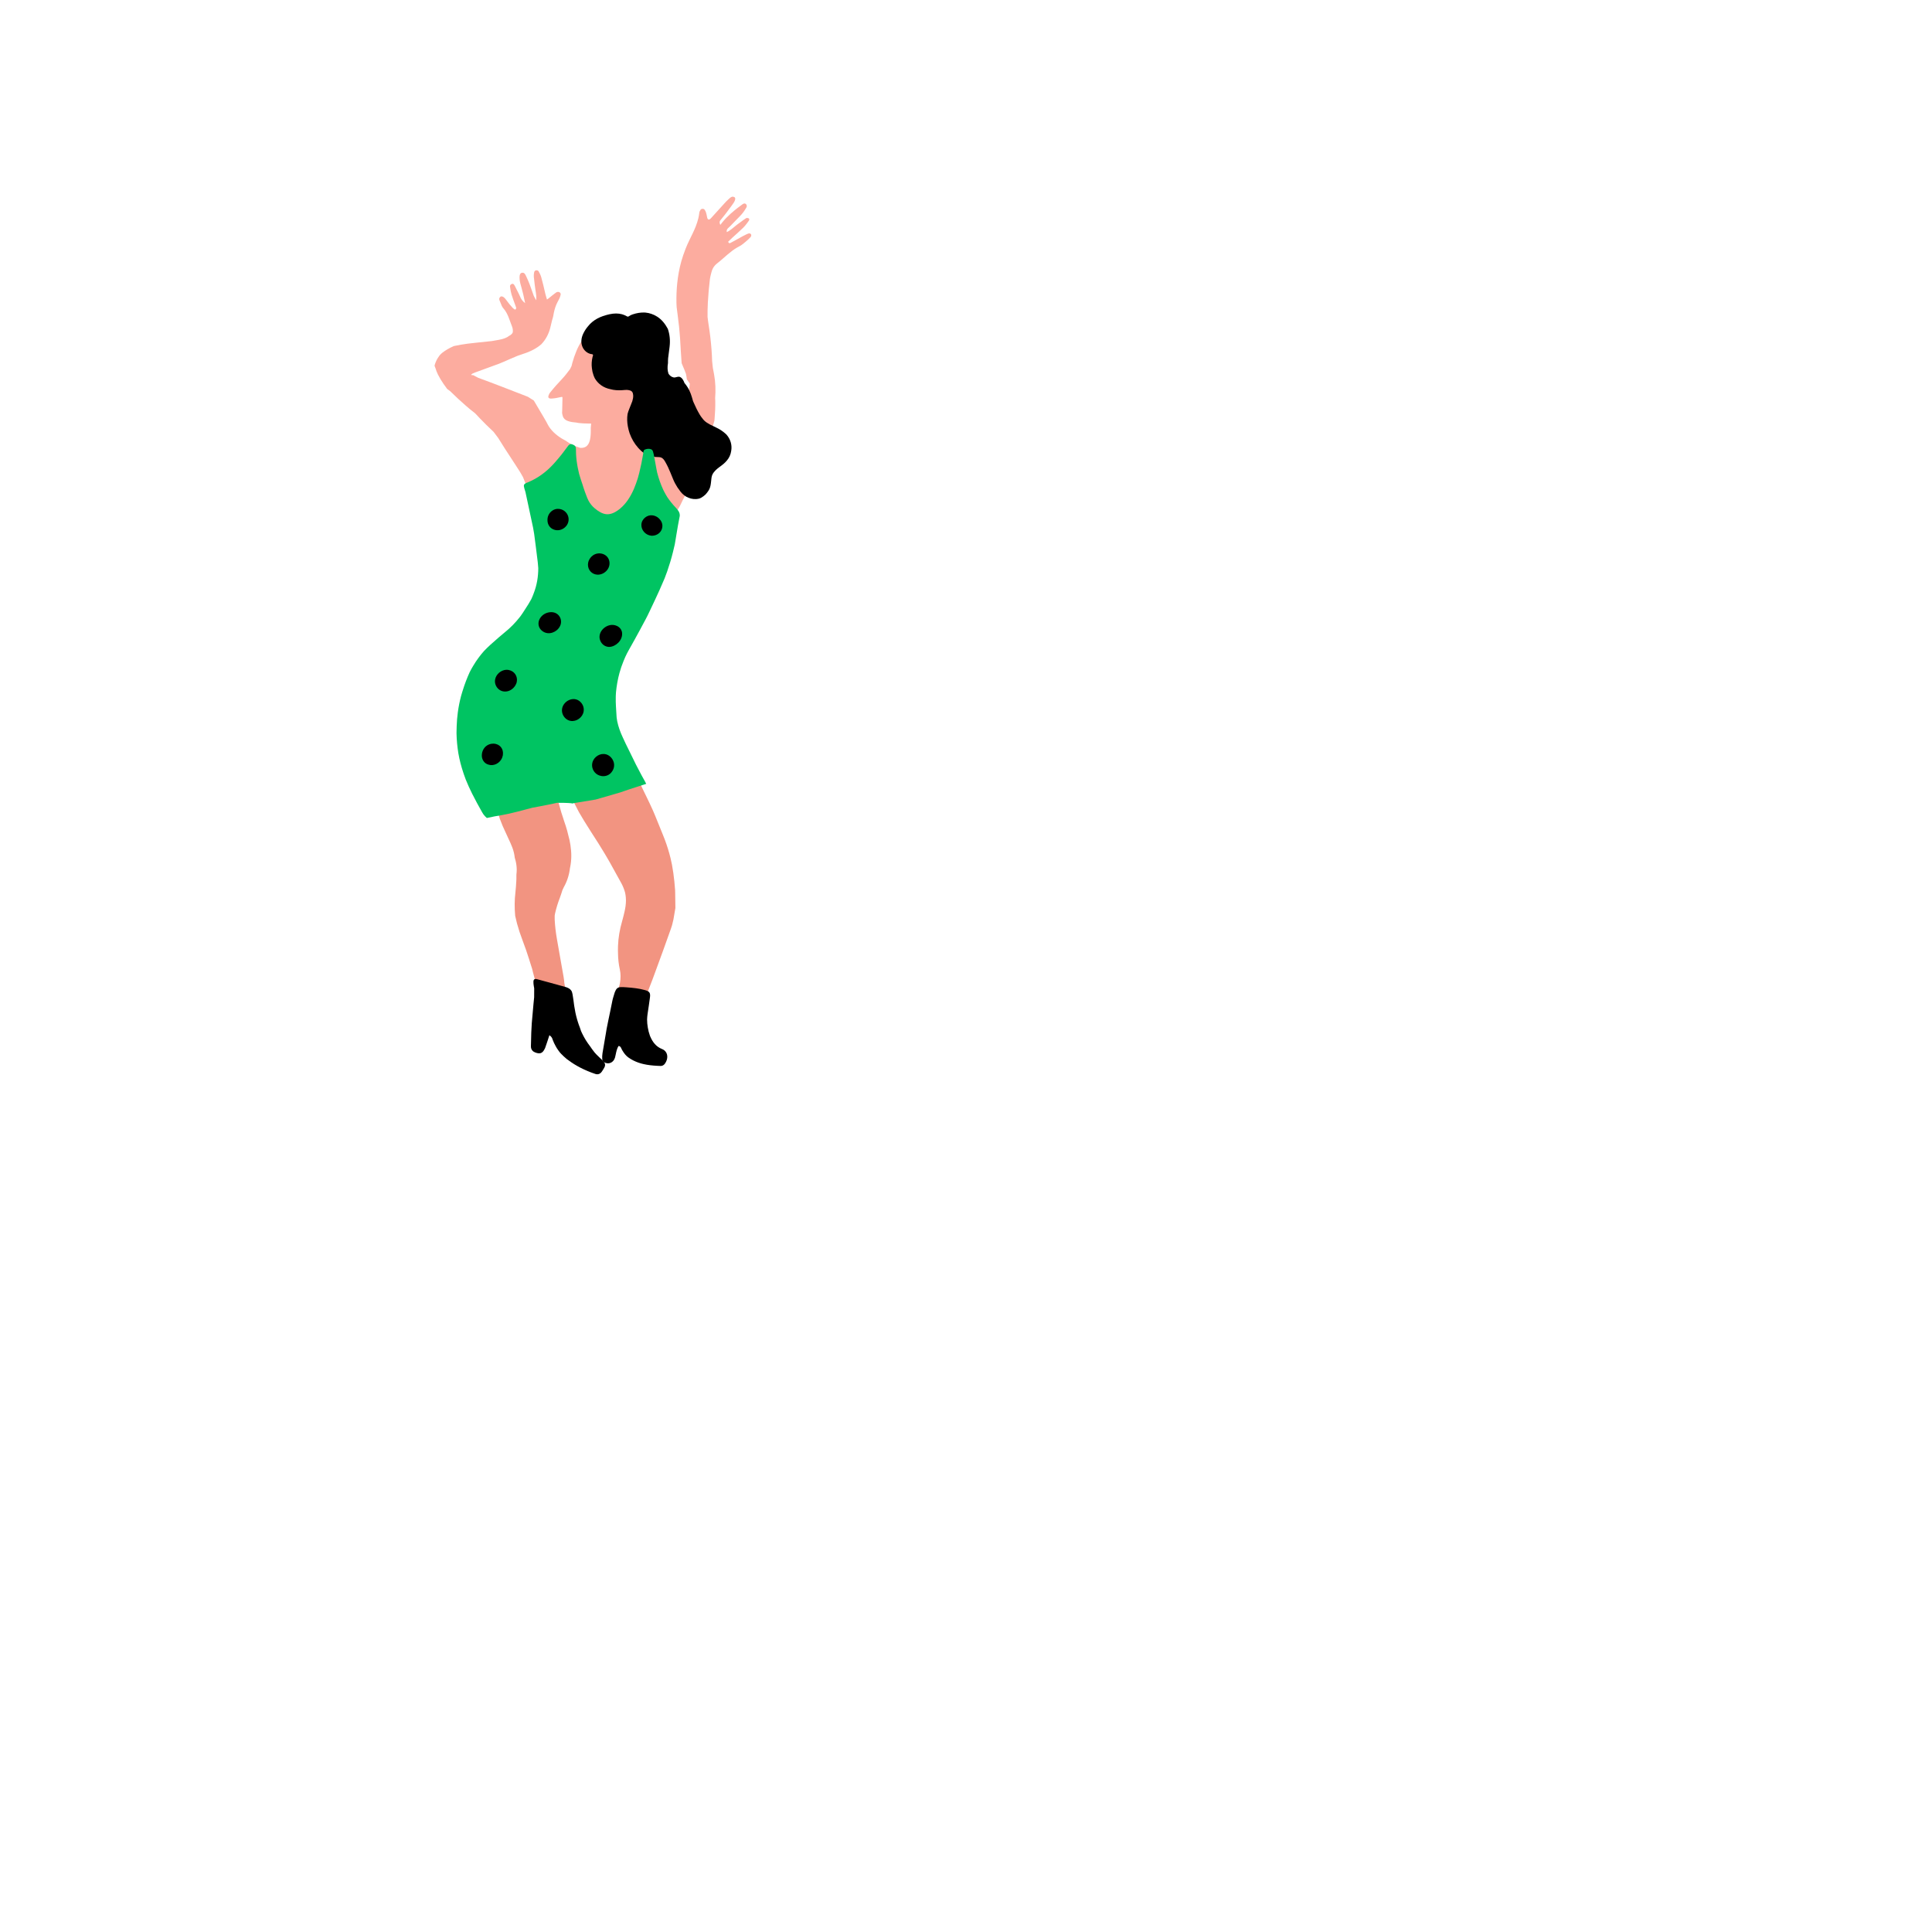 <?xml version="1.0" ?>
<svg xmlns="http://www.w3.org/2000/svg" version="1.1" width="384" height="384">
  <defs/>
  <g>
    <path d="M 149.302 46.628 C 149.198 46.387 148.932 46.332 148.679 46.437 C 148.546 46.493 148.413 46.552 148.282 46.614 C 148.07 46.713 147.861 46.82 147.655 46.932 C 146.876 47.355 146.107 47.801 145.322 48.213 C 145.146 48.306 144.876 48.501 144.727 48.038 C 145.013 47.766 145.327 47.458 145.65 47.161 C 146.327 46.538 147.027 45.939 147.681 45.293 C 147.708 45.267 147.735 45.24 147.762 45.214 C 147.989 44.987 148.194 44.738 148.39 44.481 C 148.467 44.379 148.543 44.277 148.618 44.174 C 148.69 44.075 148.762 43.975 148.834 43.876 C 148.935 43.737 148.996 43.489 148.79 43.391 C 148.7 43.349 148.569 43.319 148.456 43.324 C 148.392 43.327 148.333 43.34 148.29 43.368 C 148.107 43.49 147.925 43.614 147.744 43.74 C 147.299 44.049 146.862 44.371 146.431 44.701 C 145.794 45.189 145.227 45.784 144.451 46.129 C 144.335 45.501 144.817 45.291 145.095 44.99 C 145.737 44.3 146.42 43.648 147.066 42.962 C 147.165 42.858 147.262 42.752 147.358 42.646 C 147.542 42.443 147.71 42.224 147.868 41.998 C 147.946 41.886 148.021 41.772 148.095 41.657 C 148.181 41.522 148.265 41.386 148.347 41.25 C 148.475 41.04 148.461 40.751 148.266 40.564 C 148.116 40.421 147.938 40.421 147.773 40.489 C 147.711 40.514 147.651 40.549 147.595 40.589 C 147.24 40.845 146.889 41.106 146.545 41.374 C 146.373 41.507 146.203 41.642 146.035 41.78 C 145.76 42.004 145.489 42.235 145.225 42.472 C 144.652 42.989 144.108 43.539 143.61 44.138 C 143.457 44.321 143.309 44.508 143.166 44.7 C 143.047 44.417 142.935 44.121 143.154 43.828 C 143.459 43.419 143.805 43.039 144.113 42.632 C 144.216 42.496 144.319 42.359 144.422 42.223 C 144.733 41.813 145.043 41.403 145.344 40.987 C 145.376 40.942 145.408 40.897 145.44 40.853 C 145.565 40.676 145.689 40.498 145.81 40.319 C 145.862 40.241 145.908 40.166 145.948 40.094 C 146.21 39.616 146.186 39.283 145.935 39.165 C 145.849 39.125 145.769 39.103 145.693 39.096 C 145.331 39.062 145.068 39.363 144.799 39.597 C 144.795 39.601 144.791 39.605 144.786 39.608 C 144.504 39.856 144.246 40.136 143.992 40.414 C 143.782 40.644 143.573 40.875 143.365 41.106 C 142.704 41.836 142.046 42.567 141.381 43.293 C 141.35 43.327 141.319 43.361 141.289 43.394 C 140.941 43.776 140.647 43.702 140.544 43.195 C 140.477 42.866 140.428 42.533 140.322 42.222 C 140.254 42.023 140.163 41.833 140.03 41.659 C 139.857 41.434 139.371 41.457 139.231 41.712 C 139.14 41.876 139.02 42.05 139.002 42.223 C 138.959 42.62 138.89 43.008 138.798 43.39 C 138.666 43.941 138.488 44.478 138.282 45.006 C 138.276 45.021 138.271 45.035 138.265 45.049 C 137.903 45.956 137.46 46.838 137.025 47.723 C 136.741 48.3 136.486 48.881 136.256 49.466 C 136.084 49.897 135.926 50.331 135.782 50.766 C 135.648 51.161 135.525 51.557 135.412 51.955 C 135.4 51.998 135.388 52.041 135.376 52.084 C 135 53.472 134.751 54.875 134.605 56.289 C 134.473 57.578 134.427 58.877 134.448 60.18 C 134.455 60.351 134.463 60.522 134.472 60.693 C 134.479 60.815 134.485 60.937 134.49 61.059 C 134.57 61.614 134.642 62.17 134.704 62.725 C 134.807 63.469 134.896 64.214 134.972 64.958 C 135.118 66.381 135.218 67.803 135.284 69.225 C 135.288 69.309 135.292 69.392 135.295 69.475 C 135.371 70.38 135.433 71.284 135.482 72.189 C 135.675 72.643 135.865 73.096 136.054 73.55 C 136.162 73.811 136.258 74.066 136.342 74.317 C 136.423 74.687 136.48 75.046 136.514 75.395 C 136.72 75.682 136.915 75.961 137.098 76.233 C 137.075 76.56 137.037 76.877 136.985 77.185 C 136.899 77.687 136.814 78.19 136.719 78.68 C 136.67 78.916 136.618 79.148 136.562 79.375 C 136.4 80.034 136.242 80.698 136.099 81.379 C 136.071 81.434 136.043 81.49 136.015 81.545 C 135.715 82.136 135.426 82.74 135.155 83.365 C 135.105 83.521 135.057 83.678 135.01 83.836 C 134.751 84.704 134.428 85.471 134.046 86.152 C 133.911 86.343 133.771 86.527 133.627 86.705 C 133.447 86.928 133.259 87.142 133.065 87.346 C 132.671 87.711 132.253 88.041 131.813 88.34 C 131.655 88.45 131.495 88.557 131.332 88.66 C 130.991 88.875 130.643 89.05 130.291 89.204 C 130.154 89.253 130.017 89.3 129.879 89.344 C 129.691 89.389 129.502 89.43 129.312 89.467 C 128.619 89.508 127.941 89.305 127.366 88.637 C 127.29 88.549 127.22 88.457 127.154 88.363 C 126.441 87.412 126.314 86.148 126.317 84.92 C 126.326 84.56 126.347 84.204 126.367 83.86 C 126.376 83.712 126.321 83.607 126.243 83.539 C 126.25 83.356 126.259 83.174 126.268 82.992 C 126.311 82.7 126.354 82.407 126.393 82.115 C 126.424 81.88 126.462 81.646 126.502 81.412 C 126.53 81.163 126.56 80.914 126.586 80.666 C 126.656 79.703 126.733 78.741 126.813 77.779 C 126.844 77.405 126.876 77.031 126.908 76.656 C 127.009 76.064 127.112 75.472 127.214 74.88 C 127.519 73.117 127.691 71.373 127.517 69.677 C 127.473 69.244 127.417 68.816 127.336 68.401 C 127.322 68.346 127.307 68.291 127.292 68.237 C 127.166 67.774 127.002 67.333 126.776 66.926 C 126.209 65.902 125.414 65.151 124.398 64.676 C 124.396 64.675 124.393 64.674 124.391 64.673 C 123.854 64.448 123.309 64.251 122.701 64.234 C 122.158 64.219 121.612 64.262 121.066 64.351 C 120.856 64.385 120.646 64.426 120.437 64.473 C 119.421 64.702 118.527 65.092 117.757 65.642 C 117.489 65.823 117.234 66.021 116.991 66.234 C 115.979 67.122 115.176 68.287 114.583 69.724 C 114.258 70.511 113.982 71.306 113.76 72.109 C 113.723 72.252 113.688 72.395 113.655 72.539 C 113.634 72.63 113.616 72.726 113.572 72.811 C 113.476 73 113.384 73.19 113.291 73.38 C 112.797 74.038 112.303 74.695 111.713 75.322 C 110.901 76.184 110.103 77.054 109.39 77.961 C 109.335 78.032 109.281 78.103 109.228 78.174 C 109.142 78.332 109.069 78.491 109.017 78.651 C 108.887 79.047 109.096 79.248 109.621 79.219 C 110.245 79.185 110.878 79.058 111.509 78.914 C 111.729 78.864 111.8 78.896 111.795 79.055 C 111.771 79.908 111.76 80.76 111.741 81.613 C 111.738 81.772 111.728 81.933 111.72 82.093 C 111.761 82.316 111.805 82.539 111.877 82.759 C 112.013 83.171 112.33 83.471 112.827 83.663 C 113.114 83.774 113.413 83.844 113.718 83.892 C 113.985 83.937 114.258 83.964 114.534 83.986 C 114.539 83.987 114.545 83.988 114.551 83.989 C 114.576 83.994 114.602 83.999 114.627 84.004 C 114.759 84.031 114.892 84.055 115.025 84.075 C 115.637 84.156 116.263 84.168 116.888 84.179 C 117.055 84.182 117.223 84.191 117.39 84.184 C 117.442 84.182 117.463 84.203 117.495 84.217 C 117.471 84.475 117.447 84.753 117.418 85.041 C 117.438 85.834 117.429 86.709 117.257 87.436 C 117.125 87.991 116.898 88.459 116.515 88.736 C 116.212 88.949 115.82 89.056 115.313 89.013 C 114.295 88.724 113.308 88.229 112.438 87.591 C 112.172 87.458 111.914 87.315 111.665 87.164 C 110.441 86.419 109.448 85.466 108.885 84.406 C 108.789 84.225 108.694 84.043 108.601 83.86 C 108.371 83.474 108.147 83.086 107.927 82.696 C 107.814 82.51 107.703 82.323 107.592 82.136 C 107.093 81.295 106.597 80.452 106.101 79.609 C 105.706 79.36 105.312 79.111 104.918 78.862 C 104.869 78.843 104.821 78.824 104.772 78.805 C 103.11 78.157 101.446 77.51 99.773 76.866 C 98.219 76.267 96.645 75.673 95.045 75.089 C 94.884 75.005 94.724 74.921 94.563 74.837 C 94.509 74.809 94.456 74.781 94.402 74.753 C 94.298 74.699 94.205 74.646 94.123 74.594 C 93.855 74.564 93.686 74.541 93.628 74.526 C 93.667 74.44 93.739 74.364 93.848 74.299 C 93.882 74.278 93.915 74.256 93.948 74.234 C 94.119 74.164 94.281 74.087 94.459 74.022 C 95.556 73.621 96.653 73.219 97.751 72.818 C 98.228 72.644 98.705 72.47 99.182 72.296 C 99.558 72.14 99.934 71.983 100.31 71.827 C 100.617 71.689 100.925 71.551 101.233 71.413 C 101.413 71.332 101.597 71.255 101.784 71.182 C 102.471 70.858 103.203 70.581 103.968 70.341 C 105.477 69.866 106.667 69.223 107.58 68.434 C 107.589 68.425 107.597 68.417 107.605 68.408 C 108.461 67.506 109.026 66.443 109.346 65.247 C 109.486 64.727 109.611 64.203 109.725 63.678 C 109.776 63.508 109.826 63.337 109.875 63.166 C 109.903 63.058 109.93 62.949 109.957 62.841 C 109.984 62.698 110.01 62.554 110.036 62.411 C 110.054 62.311 110.072 62.212 110.092 62.113 C 110.247 61.399 110.458 60.697 110.826 60.016 C 110.901 59.857 110.983 59.699 111.073 59.541 C 111.167 59.377 111.242 59.205 111.304 59.03 C 111.349 58.898 111.387 58.764 111.42 58.632 C 111.429 58.596 111.436 58.559 111.439 58.522 C 111.449 58.35 111.386 58.18 111.183 58.078 C 111.156 58.064 111.128 58.053 111.101 58.043 C 110.896 57.981 110.675 58.031 110.514 58.147 C 110.503 58.154 110.493 58.162 110.483 58.169 C 110.078 58.465 109.691 58.778 109.279 59.111 C 109.161 59.204 109.04 59.299 108.916 59.396 C 108.85 59.442 108.782 59.489 108.713 59.536 C 108.692 59.457 108.671 59.382 108.65 59.31 C 108.642 59.281 108.633 59.253 108.625 59.225 C 108.615 59.191 108.605 59.157 108.595 59.123 C 108.584 59.088 108.573 59.054 108.563 59.021 C 108.499 58.808 108.442 58.613 108.395 58.415 C 108.318 58.095 108.244 57.775 108.171 57.455 C 108.1 57.155 108.03 56.856 107.958 56.557 C 107.837 56.072 107.713 55.588 107.579 55.107 C 107.461 54.683 107.255 54.285 107.042 53.902 C 106.979 53.789 106.759 53.713 106.604 53.718 C 106.318 53.728 106.185 53.957 106.151 54.198 C 106.112 54.484 106.071 54.779 106.103 55.054 C 106.117 55.176 106.132 55.297 106.147 55.419 C 106.224 56.159 106.314 56.898 106.425 57.631 C 106.425 57.633 106.426 57.634 106.426 57.635 C 106.448 57.792 106.475 57.949 106.501 58.111 C 106.568 58.549 106.63 59.031 106.574 59.69 C 106.311 59.206 106.162 58.996 106.077 58.767 C 105.953 58.433 105.836 58.096 105.72 57.76 C 105.71 57.732 105.701 57.704 105.692 57.676 C 105.545 57.259 105.397 56.842 105.238 56.431 C 105.063 55.981 104.872 55.538 104.668 55.102 C 104.637 55.036 104.606 54.97 104.574 54.904 C 104.542 54.836 104.509 54.768 104.475 54.7 C 104.339 54.422 104.161 54.139 103.72 54.218 C 103.416 54.272 103.24 54.612 103.263 55.186 C 103.263 55.204 103.264 55.222 103.265 55.241 C 103.274 55.497 103.301 55.752 103.346 56 C 103.367 56.109 103.391 56.217 103.418 56.323 C 103.496 56.629 103.581 56.933 103.668 57.236 C 103.779 57.655 103.894 58.072 103.995 58.494 C 104.054 58.739 104.106 58.986 104.161 59.258 C 104.224 59.553 104.291 59.875 104.374 60.254 C 104.104 60.055 103.909 59.851 103.757 59.646 C 103.464 59.258 103.35 58.86 103.168 58.496 C 102.911 57.983 102.661 57.466 102.391 56.958 C 102.351 56.883 102.31 56.807 102.269 56.732 C 102.261 56.717 102.253 56.702 102.244 56.687 C 102.215 56.634 102.181 56.576 102.137 56.528 C 102.063 56.448 101.964 56.391 101.818 56.415 C 101.786 56.42 101.751 56.43 101.715 56.443 C 101.603 56.485 101.521 56.545 101.465 56.616 C 101.376 56.723 101.348 56.854 101.368 56.975 C 101.378 57.042 101.389 57.109 101.4 57.176 C 101.464 57.634 101.536 58.092 101.669 58.526 C 101.862 59.156 102.095 59.772 102.321 60.389 C 102.361 60.499 102.402 60.609 102.441 60.719 C 102.463 60.783 102.485 60.846 102.506 60.91 C 102.511 60.924 102.516 60.939 102.522 60.953 C 102.594 61.141 102.696 61.333 102.374 61.557 C 102.345 61.533 102.315 61.511 102.284 61.488 C 102.158 61.405 102.026 61.327 101.933 61.227 C 101.725 61.005 101.528 60.777 101.335 60.548 C 101.245 60.437 101.157 60.325 101.068 60.213 C 100.831 59.914 100.623 59.594 100.371 59.307 C 100.028 58.916 99.643 58.802 99.433 59.007 C 99.105 59.325 99.23 59.6 99.35 59.861 C 99.411 59.993 99.465 60.13 99.519 60.267 C 99.652 60.618 99.777 60.975 100.029 61.257 C 100.484 61.766 100.785 62.337 101.031 62.929 C 101.133 63.175 101.225 63.423 101.315 63.673 C 101.443 64.02 101.566 64.367 101.701 64.71 C 101.714 64.744 101.727 64.778 101.741 64.811 C 101.919 65.256 101.975 65.671 101.917 66.055 C 101.834 66.262 101.683 66.44 101.467 66.591 C 101.393 66.643 101.311 66.691 101.222 66.736 C 100.763 67.116 100.055 67.386 99.129 67.549 C 98.669 67.631 98.208 67.71 97.747 67.789 C 96.766 67.9 95.782 68.004 94.793 68.101 C 94.188 68.16 93.587 68.226 92.993 68.301 C 92.078 68.424 91.185 68.572 90.322 68.757 C 90.281 68.766 90.24 68.775 90.199 68.784 C 89.314 69.17 88.557 69.61 87.922 70.103 C 87.727 70.264 87.551 70.434 87.394 70.612 C 87.251 70.796 87.121 70.984 87.003 71.177 C 86.712 71.656 86.5 72.161 86.365 72.692 C 86.417 72.851 86.48 73.013 86.554 73.178 C 86.666 73.585 86.83 74.006 87.045 74.44 C 87.35 75.06 87.727 75.675 88.146 76.288 C 88.378 76.628 88.623 76.966 88.876 77.304 C 89.092 77.469 89.312 77.634 89.533 77.798 C 89.604 77.869 89.675 77.939 89.746 78.009 C 90.621 78.872 91.543 79.724 92.507 80.564 C 92.783 80.804 93.063 81.044 93.346 81.282 C 93.714 81.582 94.088 81.881 94.468 82.178 C 94.767 82.504 95.071 82.829 95.38 83.151 C 96.248 84.057 97.156 84.95 98.102 85.831 C 98.12 85.856 98.139 85.881 98.157 85.906 C 98.436 86.282 98.72 86.656 99.008 87.03 C 99.429 87.725 99.863 88.417 100.311 89.104 C 101.047 90.234 101.788 91.363 102.52 92.495 C 102.812 92.947 103.102 93.4 103.39 93.854 C 103.58 94.184 103.769 94.514 103.956 94.844 C 104.059 95.101 104.161 95.358 104.262 95.616 C 104.325 95.763 104.388 95.911 104.451 96.058 C 104.692 96.622 104.981 97.149 105.315 97.642 C 105.431 97.853 105.555 98.058 105.686 98.258 C 106.142 98.955 106.686 99.585 107.308 100.158 C 107.473 100.311 107.64 100.461 107.809 100.608 C 108.637 101.336 109.506 102.001 110.413 102.605 C 110.539 102.691 110.666 102.777 110.794 102.861 C 110.906 102.935 111.018 103.009 111.131 103.081 C 111.436 103.278 111.745 103.468 112.059 103.652 C 113.029 104.237 114.039 104.761 115.082 105.227 C 115.179 105.27 115.278 105.313 115.376 105.356 C 116.094 105.665 116.817 105.901 117.545 106.074 C 117.907 106.161 118.271 106.231 118.637 106.287 C 119.046 106.349 119.458 106.393 119.871 106.42 C 120.264 106.445 120.659 106.455 121.054 106.453 C 121.355 106.455 121.655 106.449 121.957 106.436 C 122.874 106.397 123.796 106.294 124.722 106.146 C 124.918 106.112 125.114 106.077 125.31 106.039 C 126.06 105.897 126.788 105.703 127.501 105.473 C 128.185 105.266 128.853 105.023 129.511 104.76 C 129.867 104.617 130.221 104.469 130.573 104.318 C 131.096 104.079 131.616 103.833 132.136 103.587 C 132.573 103.395 133.01 103.202 133.45 103.014 C 133.75 102.886 133.956 102.682 134.124 102.44 C 134.168 102.367 134.207 102.29 134.244 102.212 C 134.392 101.898 134.55 101.591 134.716 101.288 C 134.86 101.03 135.008 100.776 135.161 100.524 C 135.336 100.13 135.522 99.744 135.717 99.365 C 135.779 99.244 135.842 99.124 135.906 99.004 C 136.36 98.091 136.848 97.205 137.346 96.328 C 137.415 96.206 137.484 96.083 137.553 95.959 C 137.599 95.881 137.645 95.803 137.69 95.724 C 137.721 95.67 137.751 95.616 137.782 95.561 C 137.826 95.462 137.869 95.363 137.913 95.263 C 138.402 94.215 138.845 93.132 139.22 91.997 C 139.234 91.954 139.249 91.911 139.263 91.868 C 139.574 90.81 139.907 89.77 140.268 88.751 C 140.29 88.685 140.312 88.619 140.335 88.553 C 140.528 87.985 140.729 87.423 140.94 86.868 C 141.116 86.304 141.301 85.746 141.496 85.197 C 141.677 84.686 141.848 84.165 141.992 83.624 C 141.994 83.6 141.997 83.576 141.999 83.552 C 142.012 83.413 142.025 83.274 142.037 83.134 C 142.132 82.014 142.187 80.873 142.166 79.701 C 142.159 79.51 142.15 79.317 142.139 79.124 C 142.14 79.113 142.141 79.101 142.142 79.09 C 142.263 77.592 142.222 76.034 141.926 74.387 C 141.849 73.959 141.767 73.531 141.681 73.103 C 141.639 72.66 141.593 72.217 141.541 71.775 C 141.518 71.016 141.478 70.258 141.422 69.5 C 141.304 67.894 141.115 66.29 140.863 64.692 C 140.82 64.42 140.779 64.148 140.741 63.876 C 140.702 63.581 140.666 63.286 140.633 62.991 C 140.628 62.55 140.629 62.11 140.636 61.669 C 140.647 61.15 140.666 60.63 140.692 60.111 C 140.77 58.592 140.91 57.074 141.091 55.553 C 141.126 55.256 141.191 54.96 141.262 54.665 C 141.311 54.47 141.364 54.276 141.412 54.082 C 141.447 53.942 141.49 53.808 141.541 53.677 C 141.671 53.341 141.855 53.035 142.09 52.765 C 142.224 52.613 142.375 52.473 142.542 52.344 C 143.279 51.775 143.962 51.135 144.674 50.532 C 145.264 50.032 145.874 49.559 146.551 49.172 C 146.688 49.092 146.829 49.016 146.973 48.944 C 147.265 48.798 147.533 48.595 147.794 48.382 C 147.932 48.27 148.068 48.154 148.204 48.043 C 148.547 47.762 148.878 47.458 149.176 47.129 C 149.287 47.015 149.357 46.754 149.302 46.628" stroke-width="2.0" fill="rgb(252, 172, 159)" opacity="1.0"/>
    <path d="M 130.41 90.826 C 130.43 90.828 130.45 90.829 130.471 90.831 C 130.665 90.839 130.86 90.847 131.054 90.858 C 131.253 90.868 131.429 90.929 131.587 91.032 C 131.836 91.195 132.042 91.458 132.224 91.801 C 132.24 91.827 132.256 91.854 132.272 91.882 C 132.647 92.536 132.959 93.225 133.248 93.927 C 133.426 94.342 133.595 94.762 133.763 95.182 C 134.003 95.779 134.298 96.333 134.636 96.855 C 134.826 97.143 135.028 97.423 135.24 97.695 C 135.724 98.316 136.257 98.707 136.832 98.924 C 137.147 99.063 137.476 99.145 137.817 99.178 C 137.994 99.195 138.17 99.197 138.345 99.194 C 138.466 99.182 138.587 99.167 138.708 99.153 C 138.934 99.126 139.147 99.052 139.349 98.938 C 139.668 98.758 139.96 98.536 140.23 98.281 C 140.446 98.047 140.644 97.788 140.829 97.509 C 141.098 97.103 141.23 96.605 141.293 96.061 C 141.314 95.881 141.336 95.701 141.355 95.52 C 141.369 95.395 141.383 95.27 141.394 95.145 C 141.401 95.072 141.411 95.002 141.423 94.933 C 141.477 94.552 141.613 94.233 141.812 93.961 C 141.845 93.916 141.879 93.871 141.913 93.826 C 142.141 93.548 142.386 93.295 142.662 93.079 C 143.165 92.689 143.7 92.348 144.157 91.882 C 144.618 91.414 145.01 90.883 145.216 90.167 C 145.265 89.994 145.302 89.82 145.328 89.646 C 145.543 88.497 145.213 87.318 144.403 86.391 C 144.344 86.333 144.284 86.275 144.222 86.218 C 143.635 85.682 143.008 85.29 142.357 84.982 C 142.141 84.861 141.922 84.756 141.7 84.66 C 141.288 84.484 140.884 84.264 140.483 83.998 C 140.133 83.766 139.824 83.476 139.561 83.099 C 139.396 82.901 139.239 82.679 139.09 82.43 C 138.636 81.668 138.251 80.884 137.901 80.079 C 137.851 79.967 137.802 79.854 137.752 79.742 C 137.674 79.465 137.594 79.188 137.512 78.914 C 137.222 77.95 136.844 77.179 136.395 76.569 C 136.282 76.41 136.164 76.261 136.042 76.121 C 135.996 75.993 135.946 75.873 135.892 75.761 C 135.677 75.311 135.425 75.035 135.142 74.92 C 135.112 74.908 135.082 74.9 135.052 74.896 C 134.85 74.848 134.644 74.899 134.439 74.953 C 134.275 74.996 134.11 75.044 133.947 75.028 C 133.892 75.022 133.839 75.008 133.788 74.986 C 133.433 74.898 133.133 74.662 132.883 74.304 C 132.878 74.29 132.873 74.276 132.867 74.261 C 132.663 73.687 132.627 72.991 132.766 72.163 C 132.758 71.988 132.759 71.807 132.771 71.618 C 132.78 71.474 132.789 71.329 132.796 71.185 C 132.906 70.429 132.999 69.676 133.086 68.923 C 133.237 67.621 133.11 66.456 132.746 65.397 C 132.741 65.382 132.735 65.366 132.73 65.351 C 132.193 64.356 131.522 63.508 130.602 62.926 C 130.247 62.702 129.882 62.526 129.508 62.397 C 129.115 62.254 128.711 62.166 128.296 62.129 C 128.222 62.123 128.148 62.118 128.073 62.115 C 127.309 62.092 126.523 62.224 125.717 62.495 C 125.463 62.58 125.218 62.699 124.992 62.858 C 124.859 62.951 124.754 62.959 124.621 62.881 C 124.305 62.696 123.979 62.559 123.645 62.464 C 122.871 62.253 122.045 62.268 121.183 62.452 C 121.142 62.46 121.101 62.469 121.061 62.479 C 120.249 62.665 119.45 62.915 118.682 63.336 C 117.976 63.725 117.375 64.219 116.888 64.835 C 116.531 65.248 116.222 65.712 115.964 66.231 C 115.449 67.264 115.454 68.209 115.768 68.941 C 116.056 69.612 116.604 70.103 117.249 70.314 C 117.307 70.332 117.366 70.348 117.426 70.362 C 117.57 70.395 117.762 70.374 117.84 70.486 C 117.923 70.604 117.81 70.794 117.773 70.95 C 117.592 71.721 117.552 72.457 117.643 73.158 C 117.691 73.647 117.798 74.12 117.962 74.576 C 118.047 74.814 118.144 75.037 118.252 75.246 C 118.589 75.789 119 76.233 119.486 76.579 C 120.024 76.962 120.653 77.223 121.371 77.364 C 121.527 77.407 121.688 77.443 121.854 77.472 C 122.625 77.609 123.412 77.589 124.208 77.509 C 124.326 77.497 124.441 77.493 124.555 77.495 C 124.772 77.5 124.984 77.535 125.194 77.597 C 125.621 77.724 125.81 77.998 125.85 78.555 C 125.88 78.963 125.793 79.359 125.675 79.747 C 125.674 79.747 125.674 79.747 125.674 79.747 C 125.471 80.276 125.266 80.804 125.05 81.328 C 124.92 81.642 124.816 81.958 124.735 82.274 C 124.606 83.101 124.64 83.936 124.793 84.766 C 124.879 85.234 124.995 85.685 125.141 86.118 C 125.525 87.188 126.086 88.155 126.829 88.996 C 126.908 89.086 126.989 89.171 127.071 89.253 C 127.843 90.091 128.76 90.575 129.782 90.756 C 129.991 90.792 130.2 90.814 130.409 90.842 L 130.41 90.826" stroke-width="2.0" fill="rgb(0, 0, 0)" opacity="1.0"/>
    <path d="M 104.285 154.254 C 104.673 154.311 105.062 154.365 105.451 154.42 C 106.03 154.512 106.609 154.604 107.186 154.705 C 107.428 154.76 107.669 154.816 107.91 154.875 C 107.991 154.894 108.071 154.916 108.148 154.94 C 108.879 155.166 109.421 155.576 109.815 156.129 C 110.056 156.456 110.235 156.837 110.362 157.262 C 110.444 157.533 110.522 157.806 110.599 158.078 C 110.599 158.081 110.6 158.084 110.601 158.087 C 110.602 158.088 110.602 158.089 110.602 158.091 C 110.786 158.686 110.957 159.281 111.115 159.877 C 111.118 159.899 111.121 159.922 111.123 159.945 C 111.146 160.017 111.168 160.088 111.19 160.16 C 111.319 160.58 111.439 161.002 111.551 161.424 C 111.562 161.461 111.574 161.498 111.585 161.536 C 111.694 161.855 111.798 162.175 111.899 162.496 C 111.912 162.538 111.925 162.579 111.938 162.621 C 111.99 162.781 112.041 162.942 112.091 163.103 C 112.325 163.767 112.543 164.435 112.73 165.111 C 112.828 165.467 112.918 165.826 112.998 166.187 C 113.067 166.437 113.132 166.688 113.191 166.941 C 113.262 167.275 113.324 167.611 113.377 167.951 C 113.611 169.461 113.616 170.914 113.336 172.301 C 113.319 172.382 113.302 172.463 113.284 172.544 C 113.131 173.865 112.738 175.131 112.061 176.336 C 112.044 176.372 112.026 176.409 112.009 176.445 C 111.931 176.607 111.855 176.771 111.78 176.935 C 111.612 177.464 111.451 177.998 111.254 178.505 C 110.877 179.472 110.57 180.479 110.329 181.524 C 110.302 181.674 110.275 181.825 110.25 181.977 C 110.249 182.083 110.248 182.19 110.248 182.297 C 110.247 182.468 110.249 182.639 110.251 182.812 C 110.313 184.039 110.462 185.314 110.691 186.631 C 110.883 187.735 111.077 188.84 111.272 189.945 C 111.467 191.05 111.662 192.155 111.858 193.26 C 111.913 193.572 111.968 193.884 112.023 194.196 C 112.057 194.429 112.091 194.663 112.124 194.896 C 112.135 195.034 112.145 195.172 112.155 195.31 C 112.231 195.737 112.305 196.163 112.38 196.59 C 112.396 196.683 112.413 196.777 112.429 196.87 C 112.413 197.358 112.391 197.844 112.319 198.305 C 112.251 198.74 112.027 199.043 111.661 199.147 C 111.521 199.185 111.362 199.196 111.184 199.177 C 110.607 199.115 110.023 199.019 109.436 198.867 C 108.994 198.742 108.549 198.577 108.104 198.356 C 107.511 198.062 107.093 197.581 106.97 196.883 C 106.946 196.75 106.923 196.616 106.899 196.482 C 106.659 195.785 106.425 195.087 106.243 194.401 C 106.148 194.045 106.052 193.688 105.954 193.332 C 105.894 193.082 105.834 192.832 105.773 192.583 C 105.632 192.128 105.487 191.673 105.338 191.218 C 105.285 191.045 105.231 190.871 105.177 190.698 C 104.788 189.461 104.364 188.218 103.884 186.965 C 103.441 185.81 103.065 184.673 102.76 183.557 C 102.624 183.047 102.504 182.542 102.399 182.041 C 102.396 182.012 102.394 181.983 102.391 181.954 C 102.251 180.408 102.264 178.905 102.436 177.449 C 102.524 176.7 102.57 175.93 102.616 175.16 C 102.623 175.027 102.629 174.894 102.636 174.762 C 102.652 174.451 102.654 174.141 102.641 173.831 C 102.683 173.491 102.704 173.15 102.704 172.81 C 102.694 172.244 102.622 171.678 102.488 171.112 C 102.437 170.901 102.379 170.69 102.312 170.479 C 102.243 169.796 102.079 169.112 101.82 168.428 C 101.726 168.165 101.617 167.902 101.495 167.639 C 101.093 166.773 100.697 165.904 100.302 165.035 C 100.167 164.74 100.033 164.444 99.899 164.148 C 99.709 163.664 99.519 163.18 99.327 162.697 C 99.301 162.607 99.275 162.517 99.249 162.426 C 98.875 161.125 98.48 159.832 98.107 158.529 C 98.101 158.51 98.095 158.49 98.09 158.47 C 97.935 157.937 97.797 157.397 97.727 156.838 C 97.697 156.582 97.68 156.322 97.681 156.058 C 97.682 155.964 97.686 155.868 97.693 155.772 C 97.709 155.537 97.732 155.329 97.767 155.146 C 97.941 154.271 98.383 153.997 99.492 153.956 C 99.679 153.949 99.867 153.947 100.055 153.948 C 100.575 153.951 101.094 153.982 101.61 154.019 C 102.503 154.085 103.389 154.194 104.279 154.283 L 104.285 154.254" stroke-width="2.0" fill="rgb(242, 148, 129)" opacity="1.0"/>
    <path d="M 134.239 180.475 C 134.098 181.213 133.988 181.989 133.847 182.772 C 133.767 183.141 133.68 183.511 133.579 183.879 C 133.511 184.109 133.438 184.339 133.357 184.567 C 132.838 186.041 132.31 187.514 131.777 188.985 C 131.244 190.456 130.705 191.926 130.163 193.395 C 130.086 193.604 130.009 193.812 129.932 194.021 C 129.825 194.312 129.717 194.603 129.609 194.894 C 129.582 194.961 129.556 195.028 129.53 195.095 C 129.464 195.266 129.398 195.437 129.331 195.608 C 129.051 196.328 128.771 197.047 128.492 197.766 C 128.223 198.456 127.87 199.133 127.49 199.787 C 127.279 200.15 127.025 200.441 126.73 200.647 C 126.444 200.864 126.114 200.989 125.742 201.004 C 125.608 201.008 125.468 200.998 125.323 200.975 C 124.8 200.889 124.276 200.792 123.763 200.67 C 123.475 200.602 123.191 200.526 122.911 200.44 C 122.492 200.31 122.254 200.044 122.191 199.673 C 122.159 199.499 122.166 199.302 122.21 199.085 C 122.327 198.511 122.466 197.936 122.629 197.367 C 122.697 197.166 122.767 196.965 122.841 196.765 C 122.846 196.752 122.851 196.739 122.856 196.726 C 123.01 196.285 123.133 195.844 123.219 195.407 C 123.304 194.932 123.346 194.46 123.339 193.994 C 123.337 193.561 123.293 193.133 123.2 192.713 C 122.966 191.66 122.848 190.601 122.837 189.535 C 122.815 189.063 122.814 188.59 122.831 188.116 C 122.832 188.078 122.834 188.04 122.835 188.003 C 122.892 186.369 123.175 184.724 123.659 183.064 C 123.832 182.468 123.975 181.864 124.117 181.262 C 124.303 180.473 124.41 179.705 124.414 178.953 C 124.411 178.753 124.402 178.555 124.385 178.357 C 124.358 178.049 124.313 177.743 124.248 177.44 C 124.086 176.82 123.848 176.207 123.525 175.599 C 123.5 175.553 123.475 175.507 123.45 175.461 C 122.711 174.118 121.977 172.774 121.224 171.441 C 121.126 171.268 121.028 171.096 120.929 170.923 C 120.705 170.536 120.479 170.15 120.25 169.766 C 120.107 169.528 119.963 169.292 119.818 169.056 C 119.523 168.567 119.224 168.08 118.92 167.597 C 118.879 167.533 118.837 167.468 118.796 167.404 C 117.878 165.969 116.947 164.54 116.06 163.09 C 115.727 162.545 115.399 161.997 115.081 161.444 C 114.753 160.836 114.435 160.223 114.13 159.603 C 114.07 159.476 114.011 159.35 113.953 159.223 C 113.872 159.027 113.794 158.83 113.717 158.631 C 113.442 157.922 113.174 157.205 112.976 156.478 C 112.903 156.207 112.905 155.962 112.976 155.752 C 113.093 155.448 113.365 155.216 113.769 155.085 C 114.216 154.939 114.698 154.851 115.175 154.814 C 115.779 154.768 116.384 154.729 116.99 154.695 C 117.031 154.691 117.073 154.688 117.114 154.684 C 117.316 154.659 117.518 154.635 117.72 154.612 C 118.459 154.535 119.2 154.468 119.942 154.41 C 121.051 154.323 122.163 154.255 123.278 154.204 C 123.735 154.164 124.191 154.127 124.649 154.093 C 125.457 154.032 126.09 154.239 126.567 154.726 C 126.817 154.964 127.027 155.273 127.202 155.654 C 127.325 155.92 127.448 156.186 127.571 156.452 C 127.699 156.723 127.828 156.995 127.957 157.266 C 128.127 157.611 128.297 157.957 128.465 158.303 C 128.892 159.179 129.312 160.057 129.71 160.946 C 129.753 161.042 129.795 161.138 129.838 161.235 C 129.982 161.566 130.123 161.899 130.26 162.234 C 130.764 163.443 131.232 164.669 131.738 165.878 C 132.253 167.113 132.68 168.368 133.033 169.64 C 133.114 169.93 133.19 170.221 133.263 170.513 C 133.368 170.948 133.463 171.386 133.552 171.825 C 133.654 172.372 133.744 172.921 133.824 173.473 C 133.987 174.609 134.103 175.757 134.182 176.914 C 134.187 177.055 134.191 177.196 134.194 177.337 C 134.195 177.361 134.195 177.384 134.196 177.408 C 134.214 178.393 134.223 179.384 134.239 180.475" stroke-width="2.0" fill="rgb(242, 148, 129)" opacity="1.0"/>
    <path d="M 122.958 207.889 C 122.774 208.163 122.659 208.451 122.574 208.747 C 122.485 209.049 122.428 209.358 122.361 209.665 C 122.327 209.838 122.29 210.011 122.243 210.18 C 121.954 211.21 120.975 211.633 120.079 211.136 C 119.844 211.006 119.725 210.78 119.7 210.533 C 119.7 210.524 119.699 210.516 119.699 210.507 C 119.679 210.121 119.684 209.721 119.75 209.332 C 119.949 208.152 120.151 206.973 120.353 205.793 C 120.376 205.658 120.399 205.522 120.423 205.387 C 120.472 205.091 120.521 204.794 120.57 204.497 C 120.684 203.928 120.798 203.359 120.912 202.79 C 120.949 202.617 120.985 202.443 121.021 202.27 C 121.104 201.876 121.186 201.482 121.269 201.088 C 121.426 200.314 121.584 199.54 121.741 198.765 C 121.794 198.507 121.885 198.25 121.958 197.993 C 122.044 197.691 122.118 197.437 122.191 197.224 C 122.338 196.85 122.475 196.603 122.658 196.445 C 122.994 196.146 123.492 196.161 124.515 196.238 C 125.148 196.285 125.779 196.338 126.4 196.424 C 126.993 196.506 127.577 196.616 128.144 196.778 C 128.204 196.795 128.264 196.813 128.323 196.831 C 129.109 197.074 129.292 197.366 129.186 198.233 C 129.053 199.334 128.867 200.436 128.709 201.538 C 128.655 201.912 128.623 202.281 128.613 202.645 C 128.616 203.18 128.663 203.704 128.754 204.217 C 128.843 204.771 128.982 205.311 129.171 205.838 C 129.196 205.9 129.222 205.961 129.248 206.023 C 129.732 207.152 130.411 208.039 131.597 208.509 C 131.755 208.571 131.894 208.65 132.014 208.743 C 132.777 209.325 132.839 210.451 132.158 211.411 C 131.953 211.701 131.634 211.879 131.315 211.868 C 131.064 211.86 130.814 211.85 130.566 211.836 C 129.668 211.786 128.784 211.693 127.932 211.5 C 127.585 211.422 127.242 211.326 126.907 211.21 C 126.2 210.965 125.522 210.632 124.887 210.174 C 124.87 210.162 124.853 210.149 124.836 210.137 C 124.449 209.852 124.153 209.481 123.888 209.083 C 123.806 208.957 123.726 208.828 123.648 208.698 C 123.465 208.394 123.417 207.961 122.958 207.889" stroke-width="2.0" fill="rgb(0, 0, 0)" opacity="1.0"/>
    <path d="M 109.197 205.756 C 108.891 206.673 108.643 207.503 108.349 208.294 C 108.313 208.367 108.277 208.441 108.24 208.514 C 107.804 209.384 107.296 209.538 106.374 209.183 C 106.118 209.084 105.924 208.953 105.797 208.782 C 105.606 208.564 105.514 208.281 105.524 207.917 C 105.531 207.665 105.538 207.413 105.545 207.161 C 105.569 205.888 105.599 204.616 105.696 203.363 C 105.792 202.123 105.905 200.889 106.025 199.656 C 106.071 199.175 106.119 198.694 106.166 198.213 C 106.169 197.621 106.172 197.029 106.175 196.437 C 106.146 196.268 106.117 196.099 106.088 195.93 C 106.043 195.666 106.023 195.406 106.023 195.16 C 106.022 194.657 106.248 194.484 106.794 194.633 C 107.085 194.713 107.376 194.793 107.666 194.873 C 108.267 195.034 108.867 195.197 109.468 195.361 C 110.037 195.517 110.607 195.675 111.176 195.835 C 111.535 195.931 111.895 196.028 112.254 196.126 C 112.932 196.31 113.307 196.525 113.598 196.961 C 113.686 197.145 113.749 197.369 113.803 197.649 C 113.948 198.399 114.012 199.137 114.123 199.882 C 114.259 200.804 114.443 201.725 114.713 202.649 C 114.756 202.796 114.801 202.942 114.848 203.089 C 114.964 203.465 115.096 203.841 115.247 204.218 C 115.318 204.451 115.397 204.685 115.484 204.92 C 115.556 205.086 115.633 205.253 115.713 205.42 C 116.154 206.331 116.68 207.189 117.309 207.99 C 117.42 208.161 117.536 208.33 117.657 208.496 C 117.813 208.722 117.98 208.943 118.157 209.158 C 118.393 209.434 118.648 209.701 118.923 209.96 C 119.244 210.261 119.568 210.561 119.876 210.874 C 120.068 211.069 120.194 211.274 120.244 211.485 C 120.289 211.71 120.249 211.943 120.115 212.182 C 119.954 212.47 119.787 212.757 119.594 213.025 C 119.293 213.443 118.845 213.634 118.319 213.452 C 118.262 213.432 118.205 213.412 118.148 213.392 C 117.946 213.323 117.744 213.251 117.544 213.178 C 116.543 212.798 115.576 212.357 114.659 211.832 C 114.272 211.611 113.894 211.375 113.526 211.121 C 113.217 210.916 112.913 210.699 112.617 210.47 C 112.232 210.148 111.861 209.802 111.504 209.43 C 111.303 209.219 111.125 208.994 110.966 208.758 C 110.774 208.501 110.605 208.231 110.455 207.951 C 110.215 207.537 110.017 207.102 109.85 206.657 C 109.759 206.411 109.733 206.139 109.239 205.787 C 109.225 205.777 109.212 205.766 109.197 205.756" stroke-width="2.0" fill="rgb(0, 0, 0)" opacity="1.0"/>
    <path d="M 96.765 162.583 C 97.277 162.483 97.787 162.376 98.296 162.263 C 99.251 162.106 100.201 161.928 101.148 161.73 C 101.163 161.726 101.178 161.723 101.193 161.719 C 102.269 161.47 103.34 161.199 104.406 160.91 C 104.793 160.811 105.179 160.709 105.565 160.605 C 105.641 160.584 105.717 160.564 105.793 160.543 C 106.925 160.343 108.054 160.125 109.179 159.893 C 109.417 159.844 109.655 159.793 109.893 159.742 C 110.17 159.683 110.446 159.623 110.723 159.562 C 111.16 159.567 111.596 159.57 112.033 159.571 C 112.334 159.583 112.635 159.593 112.936 159.604 C 113.127 159.618 113.318 159.632 113.509 159.646 C 113.597 159.663 113.686 159.68 113.774 159.697 C 113.9 159.668 114.026 159.638 114.153 159.608 C 114.382 159.572 114.61 159.536 114.839 159.5 C 116.029 159.31 117.217 159.112 118.404 158.91 C 118.811 158.793 119.218 158.676 119.625 158.559 C 120.56 158.289 121.494 158.017 122.429 157.747 C 122.696 157.669 122.964 157.591 123.231 157.513 C 123.517 157.415 123.803 157.318 124.089 157.22 C 124.466 157.091 124.844 156.963 125.222 156.836 C 126.211 156.51 127.2 156.188 128.192 155.875 C 128.276 155.848 128.36 155.821 128.443 155.794 C 128.327 155.578 128.219 155.358 128.1 155.143 C 127.922 154.823 127.743 154.503 127.565 154.183 C 127.525 154.107 127.485 154.032 127.445 153.957 C 127.092 153.282 126.739 152.607 126.384 151.933 C 126.206 151.568 126.028 151.202 125.849 150.837 C 125.576 150.278 125.302 149.72 125.027 149.163 C 124.806 148.712 124.583 148.261 124.36 147.81 C 124.169 147.395 123.976 146.981 123.783 146.567 C 123.302 145.538 122.911 144.484 122.678 143.369 C 122.63 143.114 122.59 142.855 122.56 142.592 C 122.552 142.496 122.546 142.4 122.541 142.303 C 122.476 141.055 122.352 139.814 122.387 138.553 C 122.39 138.429 122.394 138.305 122.399 138.181 C 122.409 137.972 122.421 137.764 122.436 137.556 C 122.561 136.28 122.78 135.014 123.123 133.759 C 123.34 132.97 123.605 132.184 123.927 131.404 C 124.039 131.121 124.158 130.838 124.286 130.556 C 124.505 130.079 124.749 129.602 125.02 129.128 C 125.781 127.794 126.52 126.45 127.247 125.102 C 127.603 124.443 127.955 123.782 128.307 123.122 C 128.417 122.909 128.527 122.696 128.637 122.484 C 128.745 122.264 128.852 122.044 128.959 121.824 C 129.071 121.589 129.183 121.354 129.295 121.119 C 129.892 119.864 130.486 118.608 131.056 117.344 C 131.413 116.552 131.76 115.757 132.093 114.958 C 132.271 114.496 132.445 114.032 132.612 113.567 C 132.614 113.562 132.615 113.556 132.617 113.551 C 133.047 112.306 133.429 111.049 133.745 109.773 C 133.872 109.259 133.994 108.743 134.113 108.227 C 134.161 107.95 134.208 107.673 134.255 107.396 C 134.322 106.991 134.388 106.587 134.454 106.183 C 134.646 105.018 134.843 103.853 135.08 102.699 C 135.097 102.617 135.109 102.539 135.117 102.463 C 135.112 102.011 134.954 101.651 134.659 101.308 C 134.564 101.175 134.452 101.043 134.325 100.91 C 133.683 100.241 133.118 99.537 132.623 98.802 C 132.379 98.406 132.153 98.002 131.944 97.59 C 131.897 97.497 131.851 97.403 131.806 97.309 C 131.303 96.216 130.909 95.071 130.603 93.884 C 130.59 93.821 130.578 93.757 130.566 93.694 C 130.516 93.435 130.467 93.176 130.417 92.918 C 130.295 92.232 130.172 91.546 130.044 90.861 C 129.973 90.479 129.9 90.094 129.785 89.727 C 129.734 89.566 129.595 89.378 129.466 89.32 C 129.042 89.13 128.611 89.189 128.205 89.339 C 127.83 89.477 127.881 89.937 127.819 90.294 C 127.712 90.91 127.6 91.523 127.478 92.132 C 127.351 92.755 127.212 93.373 127.058 93.984 C 126.971 94.332 126.878 94.678 126.779 95.021 C 126.553 95.744 126.298 96.457 126.004 97.156 C 125.964 97.248 125.922 97.341 125.88 97.433 C 125.248 98.821 124.429 100.1 123.28 101.065 C 123.226 101.11 123.173 101.154 123.12 101.196 C 122.147 101.96 121.329 102.26 120.559 102.204 C 120.133 102.173 119.722 102.033 119.307 101.803 C 118.928 101.6 118.546 101.322 118.147 100.984 C 117.655 100.566 117.264 100.059 116.962 99.496 C 116.864 99.31 116.777 99.117 116.698 98.92 C 116.544 98.531 116.392 98.14 116.253 97.745 C 116.124 97.403 116.005 97.057 115.902 96.707 C 115.868 96.593 115.834 96.48 115.801 96.365 C 115.556 95.652 115.321 94.937 115.111 94.217 C 115.015 93.822 114.926 93.425 114.847 93.027 C 114.668 92.122 114.541 91.208 114.495 90.28 C 114.473 89.93 114.464 89.578 114.469 89.224 C 114.475 88.718 114.199 88.47 113.737 88.321 C 113.279 88.174 113.046 88.421 112.825 88.737 C 112.617 89.035 112.383 89.316 112.168 89.611 C 111.84 90.059 111.501 90.495 111.149 90.916 C 111.038 91.05 110.925 91.183 110.811 91.314 C 110.618 91.549 110.419 91.779 110.216 92.004 C 110.164 92.062 110.111 92.12 110.059 92.178 C 109.329 92.98 108.532 93.709 107.647 94.345 C 106.854 94.915 105.99 95.411 105.04 95.816 C 104.932 95.861 104.823 95.905 104.713 95.949 C 104.118 96.181 104.02 96.403 104.212 97.052 C 104.288 97.308 104.365 97.563 104.444 97.818 C 104.518 98.174 104.594 98.529 104.672 98.883 C 104.866 99.808 105.069 100.73 105.265 101.654 C 105.492 102.727 105.722 103.798 105.952 104.87 C 105.963 104.931 105.973 104.993 105.984 105.055 C 106.047 105.417 106.109 105.78 106.172 106.142 C 106.272 106.901 106.371 107.661 106.469 108.42 C 106.599 109.433 106.726 110.446 106.848 111.461 C 106.862 111.573 106.875 111.684 106.888 111.795 C 106.932 112.17 106.965 112.545 106.985 112.921 C 106.986 113.759 106.919 114.6 106.772 115.438 C 106.626 116.271 106.399 117.103 106.079 117.928 C 105.947 118.296 105.797 118.662 105.627 119.027 C 105.617 119.047 105.607 119.068 105.598 119.089 C 105.21 119.792 104.793 120.481 104.338 121.149 C 104.067 121.587 103.781 122.016 103.478 122.436 C 103.42 122.512 103.361 122.588 103.301 122.664 C 102.438 123.765 101.443 124.792 100.283 125.718 C 100.247 125.749 100.21 125.78 100.174 125.81 C 99.827 126.099 99.481 126.389 99.138 126.682 C 98.562 127.176 97.992 127.676 97.434 128.186 C 96.986 128.596 96.557 129.017 96.148 129.452 C 95.791 129.862 95.45 130.284 95.129 130.717 C 94.726 131.26 94.353 131.822 94.013 132.404 C 93.774 132.799 93.552 133.203 93.345 133.618 C 93.343 133.623 93.341 133.628 93.338 133.633 C 92.81 134.797 92.366 135.964 92.005 137.135 C 91.957 137.281 91.91 137.427 91.865 137.574 C 91.779 137.85 91.697 138.126 91.621 138.403 C 91.348 139.46 91.14 140.519 90.996 141.581 C 90.873 142.494 90.797 143.409 90.768 144.325 C 90.748 144.754 90.737 145.183 90.737 145.613 C 90.737 145.68 90.737 145.747 90.738 145.814 C 90.767 147.09 90.885 148.369 91.092 149.653 C 91.096 149.675 91.1 149.697 91.103 149.72 C 91.333 151.06 91.673 152.345 92.093 153.591 C 92.129 153.703 92.167 153.815 92.205 153.926 C 92.322 154.27 92.445 154.61 92.573 154.948 C 92.959 155.91 93.391 156.848 93.852 157.773 C 94.472 159.016 95.144 160.233 95.828 161.446 C 95.909 161.592 95.996 161.73 96.087 161.86 C 96.291 162.137 96.517 162.375 96.765 162.583" stroke-width="2.0" fill="rgb(0, 196, 98)" opacity="1.0"/>
    <path d="M 107.083 123.497 C 107.241 122.846 107.723 122.289 108.336 121.965 C 108.708 121.779 109.121 121.672 109.536 121.671 C 109.59 121.669 109.645 121.67 109.7 121.672 C 110.146 121.694 110.543 121.86 110.851 122.12 C 110.924 122.182 110.993 122.249 111.056 122.321 C 111.275 122.583 111.426 122.9 111.487 123.243 C 111.533 123.496 111.528 123.762 111.462 124.029 C 111.344 124.507 111.048 124.938 110.658 125.263 C 110.155 125.674 109.498 125.91 108.862 125.848 C 108.431 125.805 108.05 125.638 107.75 125.388 C 107.189 124.956 106.902 124.243 107.083 123.497" stroke-width="2.0" fill="rgb(0, 0, 0)" opacity="1.0"/>
    <path d="M 116.003 141.398 C 115.807 142.595 114.583 143.484 113.409 143.283 C 113.21 143.249 113.022 143.185 112.847 143.095 C 112.062 142.689 111.567 141.772 111.72 140.86 C 111.831 140.202 112.265 139.626 112.833 139.283 C 113.23 139.043 113.69 138.915 114.147 138.95 C 114.605 138.985 115.015 139.181 115.331 139.479 C 115.522 139.654 115.681 139.864 115.798 140.097 C 115.996 140.485 116.079 140.938 116.003 141.398" stroke-width="2.0" fill="rgb(0, 0, 0)" opacity="1.0"/>
    <path d="M 119.566 154.246 C 119.424 154.224 119.285 154.189 119.152 154.142 C 118.212 153.822 117.584 152.881 117.688 151.858 C 117.804 150.722 118.897 149.807 120.015 149.862 C 120.074 149.863 120.134 149.868 120.194 149.875 C 121.057 149.98 121.772 150.692 122.001 151.568 C 122.058 151.801 122.077 152.044 122.051 152.289 C 122.012 152.672 121.873 153.023 121.665 153.318 C 121.238 153.991 120.44 154.381 119.566 154.246" stroke-width="2.0" fill="rgb(0, 0, 0)" opacity="1.0"/>
    <path d="M 121.869 124.21 C 122.136 124.231 122.382 124.298 122.599 124.403 C 123.115 124.626 123.478 125.054 123.61 125.584 C 123.677 125.892 123.669 126.234 123.572 126.589 C 123.454 127.024 123.205 127.423 122.88 127.748 C 122.402 128.23 121.757 128.55 121.116 128.579 C 121.044 128.58 120.972 128.576 120.9 128.569 C 120.186 128.496 119.605 128.021 119.337 127.391 C 119.178 127.051 119.116 126.662 119.185 126.266 C 119.326 125.444 119.958 124.737 120.739 124.406 C 121.096 124.253 121.483 124.179 121.869 124.21" stroke-width="2.0" fill="rgb(0, 0, 0)" opacity="1.0"/>
    <path d="M 111.07 101.149 C 111.404 101.175 111.715 101.276 111.988 101.434 C 112.683 101.846 113.112 102.646 113 103.492 C 112.957 103.817 112.841 104.118 112.67 104.378 C 112.234 105.024 111.477 105.437 110.68 105.386 C 110.475 105.373 110.28 105.331 110.098 105.265 C 109.337 105.004 108.817 104.282 108.816 103.416 C 108.813 103.364 108.813 103.312 108.814 103.26 C 108.834 102.587 109.146 101.996 109.623 101.606 C 109.89 101.388 110.211 101.235 110.561 101.167 C 110.725 101.142 110.895 101.135 111.07 101.149" stroke-width="2.0" fill="rgb(0, 0, 0)" opacity="1.0"/>
    <path d="M 131.659 104.552 C 131.642 105.644 130.725 106.482 129.58 106.485 C 129.53 106.483 129.48 106.479 129.43 106.473 C 128.321 106.353 127.457 105.393 127.479 104.319 C 127.49 103.736 127.782 103.213 128.22 102.866 C 128.622 102.536 129.148 102.361 129.695 102.429 C 129.877 102.451 130.053 102.498 130.219 102.564 C 130.56 102.694 130.86 102.908 131.096 103.176 C 131.452 103.543 131.667 104.029 131.659 104.552" stroke-width="2.0" fill="rgb(0, 0, 0)" opacity="1.0"/>
    <path d="M 98.413 135.027 C 98.619 133.986 99.577 133.192 100.609 133.125 C 100.765 133.12 100.922 133.13 101.078 133.159 C 102.224 133.367 102.934 134.394 102.713 135.521 C 102.653 135.824 102.528 136.104 102.354 136.35 C 102.341 136.368 102.328 136.386 102.315 136.404 C 102.306 136.417 102.296 136.429 102.287 136.441 C 102.032 136.79 101.691 137.069 101.308 137.244 C 100.979 137.394 100.617 137.468 100.249 137.445 C 99.417 137.394 98.74 136.813 98.484 136.055 C 98.373 135.735 98.342 135.383 98.413 135.027" stroke-width="2.0" fill="rgb(0, 0, 0)" opacity="1.0"/>
    <path d="M 116.896 111.862 C 117.008 111.256 117.357 110.742 117.834 110.402 C 118.097 110.21 118.403 110.077 118.732 110.02 C 118.909 109.989 119.094 109.979 119.281 109.993 C 119.757 110.028 120.174 110.207 120.494 110.483 C 120.989 110.914 121.243 111.585 121.117 112.318 C 121.057 112.672 120.906 112.999 120.693 113.278 C 120.223 113.88 119.47 114.265 118.705 114.217 C 117.624 114.151 116.841 113.263 116.861 112.21 C 116.863 112.096 116.875 111.979 116.896 111.862" stroke-width="2.0" fill="rgb(0, 0, 0)" opacity="1.0"/>
    <path d="M 95.782 149.866 C 95.783 149.861 95.784 149.857 95.784 149.852 C 95.814 149.601 95.881 149.363 95.979 149.142 C 96.026 149.038 96.079 148.938 96.139 148.842 C 96.251 148.668 96.383 148.51 96.532 148.37 C 96.94 148.01 97.469 147.798 98.037 147.806 C 98.052 147.806 98.066 147.807 98.081 147.807 C 99.324 147.835 100.138 148.82 99.949 150.063 C 99.943 150.105 99.935 150.148 99.926 150.19 C 99.703 151.332 98.612 152.181 97.489 152.059 C 97.366 152.045 97.248 152.021 97.135 151.988 C 96.231 151.768 95.651 150.894 95.782 149.866" stroke-width="2.0" fill="rgb(0, 0, 0)" opacity="1.0"/>
  </g>
</svg>
